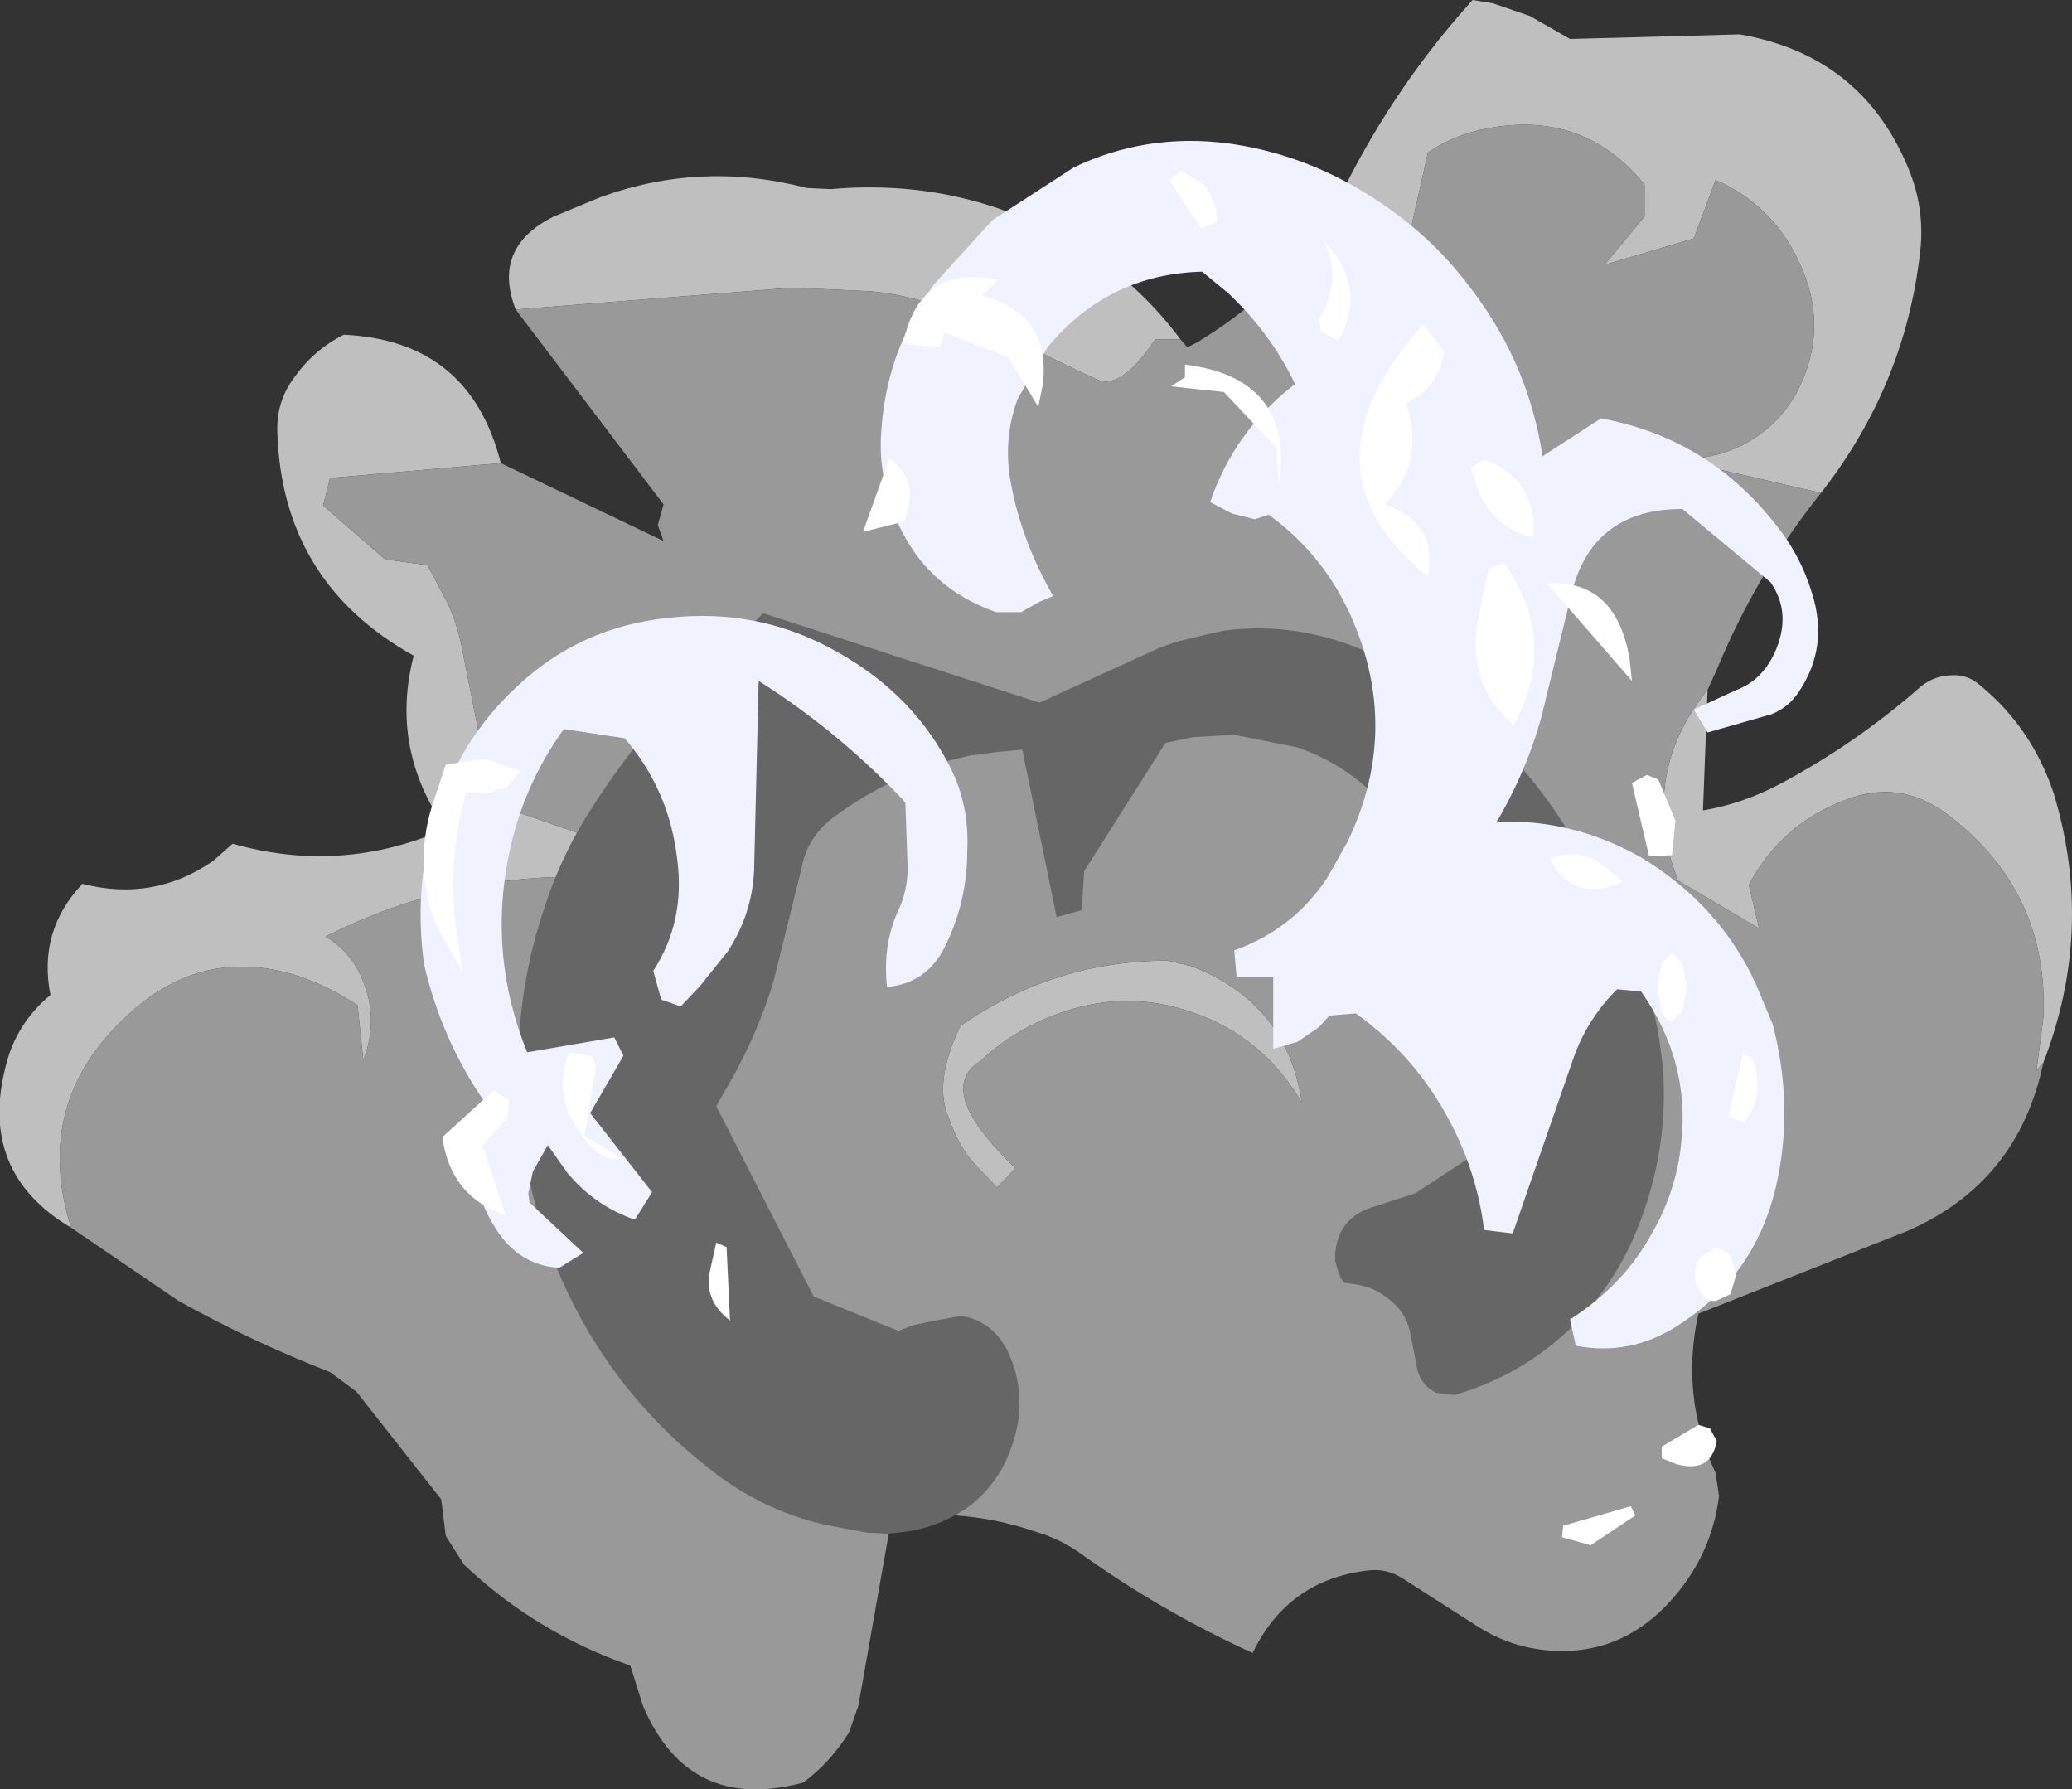 <?xml version="1.0" encoding="UTF-8" standalone="no"?>
<svg xmlns:xlink="http://www.w3.org/1999/xlink" height="78.05px" width="90.4px" xmlns="http://www.w3.org/2000/svg">
  <rect width="100%" height="100%" fill="#333333" stroke="none"/>
  <g transform="matrix(1.0, 0.0, 0.0, 1.0, 47.15, 49.85)">
    <path d="M11.5 -41.65 Q13.75 -46.15 17.1 -49.85 L18.0 -49.7 19.6 -49.15 21.35 -48.15 28.75 -48.35 Q34.0 -47.45 36.05 -42.65 36.8 -40.95 36.65 -39.1 36.05 -33.15 32.3 -28.35 L25.35 -29.95 Q27.1 -29.6 28.8 -30.4 30.4 -31.2 31.25 -32.75 32.7 -35.55 31.35 -38.4 30.2 -40.9 27.7 -42.0 L26.75 -39.45 22.85 -38.3 24.6 -40.4 24.6 -41.8 Q21.95 -45.05 17.75 -44.25 16.35 -44.0 15.15 -43.2 L14.2 -38.95 11.5 -41.65 M27.35 -19.75 L27.15 -14.5 Q28.9 -14.8 30.5 -15.65 33.8 -17.4 36.65 -19.9 37.25 -20.4 38.1 -20.4 38.75 -20.4 39.25 -19.95 41.5 -18.1 42.45 -15.25 44.25 -9.3 42.0 -3.5 L41.7 -3.15 42.0 -5.45 Q42.25 -10.95 37.85 -14.3 35.75 -15.9 33.35 -14.95 30.55 -13.9 29.15 -11.25 L29.6 -9.35 26.05 -11.45 25.75 -12.35 Q24.65 -16.45 27.35 -19.75 M-44.05 3.7 Q-48.1 1.3 -46.9 -3.35 -46.45 -5.2 -44.95 -6.45 -45.5 -9.25 -43.55 -11.3 -40.45 -10.5 -37.85 -12.3 L-37.0 -13.05 Q-32.25 -11.7 -27.7 -13.7 -30.15 -17.2 -29.1 -21.25 -34.85 -24.45 -35.05 -31.0 -35.1 -32.35 -34.3 -33.4 -33.45 -34.6 -32.15 -35.25 -26.65 -35.0 -25.3 -29.65 L-32.75 -29.0 -33.05 -27.8 -30.35 -25.45 -28.5 -25.2 -27.65 -23.6 Q-27.15 -22.55 -26.95 -21.35 L-25.65 -14.8 -20.15 -12.9 -19.25 -11.45 Q-26.5 -12.25 -32.95 -9.0 -31.85 -8.35 -31.35 -7.15 -30.6 -5.4 -31.3 -3.6 L-31.55 -6.0 Q-32.75 -6.8 -34.05 -7.25 -38.3 -8.65 -41.6 -5.55 -45.75 -1.75 -44.05 3.7 M-24.65 -36.35 Q-25.7 -39.05 -23.0 -40.4 L-20.95 -41.25 Q-16.55 -42.85 -11.95 -41.65 L-10.9 -41.6 Q-4.65 -42.15 0.55 -38.7 2.75 -37.2 4.35 -35.05 L3.25 -35.05 Q1.75 -32.8 0.7 -33.3 -0.95 -34.05 -3.8 -35.5 -6.7 -36.95 -9.25 -37.15 L-12.6 -37.3 -24.65 -36.35 M5.15 -34.95 L5.45 -35.15 5.3 -35.0 5.15 -34.95 M4.85 -7.7 Q9.0 -6.1 9.65 -1.75 7.95 -4.65 4.85 -5.7 2.1 -6.65 -0.65 -5.75 -2.8 -5.05 -4.4 -3.55 -6.4 -2.3 -2.85 1.1 L-3.65 1.95 -4.55 1.0 Q-5.3 0.25 -5.8 -1.2 -6.4 -2.7 -5.25 -5.1 -1.15 -7.95 3.8 -7.95 L4.85 -7.7" fill="#bfbfbf" fill-rule="evenodd" stroke="none"/>
    <path d="M32.3 -28.35 Q29.5 -24.85 27.8 -20.75 L27.35 -19.75 Q24.65 -16.45 25.75 -12.35 L26.05 -11.45 29.6 -9.35 29.15 -11.25 Q30.55 -13.9 33.35 -14.95 35.75 -15.9 37.85 -14.3 42.25 -10.95 42.0 -5.45 L41.7 -3.15 42.0 -3.5 Q40.9 1.75 36.05 3.85 L31.5 5.65 26.95 7.45 Q26.15 11.05 27.7 14.4 L27.85 15.4 Q27.55 17.9 25.85 19.85 23.5 22.55 20.05 22.1 18.55 21.9 17.25 21.05 L14.05 19.0 Q13.35 18.55 12.55 18.65 9.05 19.05 7.5 22.25 3.55 20.45 0.05 17.95 -0.85 17.3 -1.85 17.0 -5.0 15.9 -8.25 16.35 L-9.7 24.55 -10.1 25.7 Q-10.9 27.0 -12.1 27.9 -17.1 29.25 -19.1 24.55 L-19.65 22.8 Q-23.8 21.35 -26.9 18.4 L-27.7 17.15 -27.9 15.55 -31.6 10.85 -32.75 10.0 Q-36.2 8.65 -39.35 6.9 L-44.05 3.7 Q-45.75 -1.75 -41.6 -5.55 -38.3 -8.65 -34.05 -7.25 -32.75 -6.8 -31.55 -6.0 L-31.3 -3.6 Q-30.6 -5.4 -31.35 -7.15 -31.85 -8.35 -32.95 -9.0 -26.5 -12.25 -19.25 -11.45 L-20.15 -12.9 -25.65 -14.8 -26.95 -21.35 Q-27.15 -22.55 -27.65 -23.6 L-28.5 -25.2 -30.35 -25.45 -33.05 -27.8 -32.75 -29.0 -25.3 -29.65 -18.2 -26.25 -18.45 -26.95 -18.2 -27.85 -24.65 -36.35 -12.6 -37.3 -9.25 -37.15 Q-6.7 -36.95 -3.8 -35.5 -0.95 -34.05 0.7 -33.3 1.75 -32.8 3.25 -35.05 L4.35 -35.05 4.65 -34.7 5.15 -34.95 5.3 -35.0 5.45 -35.15 Q8.9 -37.3 11.0 -40.75 L11.5 -41.65 14.2 -38.95 15.15 -43.2 Q16.35 -44.0 17.75 -44.25 21.95 -45.05 24.6 -41.8 L24.6 -40.4 22.85 -38.3 26.75 -39.45 27.7 -42.0 Q30.2 -40.9 31.35 -38.4 32.7 -35.55 31.25 -32.75 30.4 -31.2 28.8 -30.4 27.1 -29.6 25.35 -29.95 L32.3 -28.35 M4.85 -7.7 L3.8 -7.95 Q-1.15 -7.95 -5.25 -5.1 -6.4 -2.7 -5.8 -1.2 -5.3 0.25 -4.55 1.0 L-3.65 1.95 -2.85 1.1 Q-6.4 -2.3 -4.4 -3.55 -2.8 -5.05 -0.65 -5.75 2.1 -6.65 4.85 -5.7 7.95 -4.65 9.65 -1.75 9.0 -6.1 4.85 -7.7" fill="#999999" fill-rule="evenodd" stroke="none"/>
    <path d="M17.15 -18.5 Q19.6 -16.3 21.3 -13.55 L24.05 -8.4 25.05 -5.55 25.2 -4.8 25.4 -3.35 Q25.7 0.6 24.05 4.3 22.55 7.55 19.6 9.5 18.05 10.5 16.3 11.0 L15.5 10.9 Q14.9 10.6 14.7 9.95 L14.4 8.4 Q14.25 7.5 13.6 6.95 12.95 6.35 12.15 6.2 L11.5 6.1 11.35 5.9 11.25 5.65 11.1 5.15 11.1 4.9 Q11.2 3.2 12.9 2.75 L14.6 2.2 18.4 -0.3 18.45 -1.05 18.5 -1.85 18.5 -3.4 18.5 -4.05 Q18.25 -7.0 17.0 -9.55 15.45 -12.75 12.8 -15.2 11.35 -16.6 9.45 -17.25 L6.7 -17.8 4.95 -17.7 3.7 -17.45 0.15 -11.85 0.05 -10.15 -1.05 -9.85 -2.55 -17.15 -3.1 -17.1 -3.65 -17.05 -4.8 -16.9 -5.85 -16.65 Q-8.6 -15.85 -10.85 -14.15 -11.95 -13.3 -12.2 -11.9 L-13.4 -7.05 Q-14.1 -4.75 -15.3 -2.65 L-15.9 -1.6 -11.65 6.7 -7.95 8.2 -7.3 7.95 -6.6 7.8 -5.25 7.55 -4.95 7.6 Q-3.8 7.9 -3.2 9.05 -2.55 10.4 -2.7 11.95 -2.85 13.05 -3.35 14.05 -3.95 15.2 -5.0 15.95 -6.2 16.75 -7.55 16.95 L-8.4 17.05 -9.35 17.0 -11.2 16.65 Q-13.95 16.0 -16.15 14.25 -19.9 11.35 -22.05 7.2 -24.3 2.85 -24.5 -2.0 -24.75 -6.25 -23.4 -10.25 -22.65 -12.6 -21.3 -14.65 -19.0 -18.25 -15.9 -21.15 L-13.85 -23.1 -1.8 -19.2 3.45 -21.6 4.15 -21.85 5.6 -22.2 6.3 -22.35 Q9.1 -22.7 11.8 -21.7 14.75 -20.6 17.15 -18.5" fill="#666666" fill-rule="evenodd" stroke="none"/>
    <path d="M30.3 -27.0 Q31.4 -25.65 31.9 -24.0 32.65 -21.65 31.35 -19.7 30.9 -19.0 30.15 -18.7 L27.35 -17.9 26.75 -18.9 28.6 -19.75 Q29.8 -20.2 30.35 -21.55 31.0 -23.15 30.1 -24.45 L26.25 -27.65 Q22.4 -27.65 21.45 -24.1 L20.3 -19.4 Q19.7 -16.65 18.15 -14.0 21.45 -14.15 24.45 -12.45 27.85 -10.4 29.45 -6.95 L30.2 -5.15 Q31.15 -1.45 30.3 2.05 29.35 5.9 26.0 8.0 23.95 9.3 21.6 8.85 L21.35 7.7 Q23.7 6.2 24.95 3.9 26.0 2.05 26.2 0.0 26.6 -3.55 24.45 -6.6 L23.4 -6.7 Q22.1 -5.4 21.5 -3.7 L18.85 3.95 17.6 3.8 Q17.3 1.35 16.15 -0.85 14.65 -3.75 12.0 -5.65 L10.85 -5.55 10.4 -5.05 9.45 -4.4 8.4 -4.1 8.4 -7.25 6.8 -7.25 6.7 -8.4 Q9.25 -9.3 10.75 -11.55 L11.65 -13.15 Q13.9 -17.85 11.95 -22.6 10.75 -25.55 8.2 -27.4 L7.6 -27.2 6.6 -27.45 5.65 -27.95 Q6.7 -31.05 9.35 -33.1 8.3 -35.3 6.45 -37.05 L5.3 -38.0 Q1.2 -37.9 -1.45 -34.7 L-2.75 -32.45 Q-3.4 -30.7 -3.05 -28.8 -2.6 -26.3 -1.2 -23.85 L-1.8 -23.6 -2.6 -23.15 -3.7 -23.15 Q-7.5 -24.5 -8.5 -28.6 -8.8 -29.8 -8.7 -31.05 -8.6 -32.65 -8.1 -34.15 -7.5 -35.9 -6.4 -37.45 L-3.85 -40.25 -0.3 -42.55 Q2.85 -44.05 6.4 -43.6 9.7 -43.15 12.55 -41.35 15.3 -39.65 17.15 -37.1 19.55 -33.9 20.15 -29.95 L22.7 -31.6 Q27.35 -30.75 30.3 -27.0 M-24.95 -12.55 Q-25.85 -8.15 -24.15 -3.95 L-20.35 -4.6 -19.95 -3.8 -21.4 -1.3 -18.7 2.15 -19.45 3.35 Q-21.2 2.75 -22.4 1.3 L-23.25 0.1 -23.9 1.25 -24.1 2.2 -24.05 2.6 -21.7 4.8 -22.75 5.45 Q-24.45 5.35 -25.45 3.85 -27.2 1.2 -26.05 -1.85 -27.9 -4.55 -28.65 -7.8 -29.1 -11.1 -28.2 -14.05 -27.15 -17.55 -24.6 -19.9 -21.85 -22.5 -18.0 -22.9 -14.0 -23.35 -10.6 -21.4 -7.2 -19.5 -5.6 -16.2 -4.85 -14.6 -4.95 -12.7 -4.95 -10.5 -5.95 -8.5 -6.75 -6.95 -8.45 -6.8 -8.65 -8.55 -8.0 -10.05 -7.55 -10.95 -7.55 -12.0 L-7.65 -14.85 Q-10.5 -17.9 -14.05 -20.15 L-14.25 -11.85 Q-14.35 -9.95 -15.4 -8.35 L-16.6 -6.85 -17.45 -5.95 -18.3 -6.25 -18.65 -7.5 Q-17.25 -9.65 -17.6 -12.35 -17.95 -15.4 -19.9 -17.65 L-22.55 -18.05 Q-24.35 -15.55 -24.95 -12.55" fill="#f1f2ff" fill-rule="evenodd" stroke="none"/>
    <path d="M5.65 -41.4 L5.9 -40.7 5.95 -40.15 5.25 -39.9 3.85 -42.0 4.4 -42.4 5.3 -41.85 5.65 -41.4 M8.65 -28.7 L8.55 -30.3 6.25 -32.75 3.95 -33.0 4.55 -33.4 4.55 -33.95 Q9.35 -33.35 8.65 -28.7 M10.5 -35.35 L10.4 -35.95 Q11.45 -37.6 10.6 -39.35 12.55 -37.35 11.25 -35.0 L10.5 -35.35 M14.2 -32.25 Q15.05 -29.65 13.25 -27.85 15.6 -27.05 15.15 -24.7 9.3 -29.4 14.95 -35.7 L15.85 -34.5 Q15.7 -33.3 14.75 -32.6 L14.2 -32.25 M18.45 -25.3 Q20.65 -22.3 19.25 -18.95 L18.9 -18.2 Q16.9 -19.95 17.3 -22.65 L17.8 -25.05 18.45 -25.3 M17.4 -28.35 L17.0 -29.45 17.6 -29.8 Q19.45 -29.2 19.75 -27.2 L19.75 -26.4 Q18.05 -26.85 17.4 -28.35 M20.35 -24.4 Q23.35 -24.6 23.95 -21.1 L24.05 -20.15 20.35 -24.4 M24.05 -15.7 L24.7 -16.05 25.2 -15.85 25.95 -14.05 25.8 -12.55 24.8 -12.5 24.05 -15.7 M26.45 -6.8 L26.25 -5.75 25.8 -5.3 Q25.55 -5.3 25.35 -5.75 L25.15 -6.8 25.35 -7.85 25.8 -8.3 26.25 -7.85 26.45 -6.8 M23.65 -11.4 Q21.55 -10.4 20.45 -12.4 21.85 -12.95 23.05 -11.9 L23.65 -11.4 M28.95 -0.9 L28.25 -1.15 28.9 -3.9 29.3 -3.7 29.4 -3.4 Q29.8 -1.95 28.95 -0.9 M27.7 4.6 Q28.05 4.6 28.35 4.95 L28.6 5.75 28.35 6.6 27.7 6.9 Q27.35 6.9 27.1 6.6 26.8 6.25 26.8 5.75 26.8 5.25 27.1 4.95 L27.7 4.6 M25.95 14.0 L25.35 13.75 25.35 13.25 26.95 12.3 27.45 12.45 27.75 13.0 Q27.5 14.45 25.95 14.0 M21.0 17.2 L21.05 16.7 24.0 15.85 24.2 16.25 22.25 17.55 21.0 17.2 M-3.15 -34.25 L-5.95 -35.35 -6.15 -34.7 -7.75 -34.85 Q-7.05 -38.35 -3.6 -37.65 L-4.3 -36.95 Q-1.3 -36.15 -1.65 -33.1 L-1.85 -32.1 -3.15 -34.25 M-7.55 -27.6 L-7.7 -27.1 -9.5 -26.65 -8.35 -29.85 Q-7.15 -29.0 -7.55 -27.6 M-25.5 -15.4 Q-25.7 -15.25 -25.9 -15.25 L-26.8 -15.3 Q-27.65 -12.4 -27.25 -9.3 L-26.95 -7.4 -28.15 -9.55 Q-29.1 -12.1 -28.3 -14.7 L-27.7 -16.5 -26.0 -16.75 -24.45 -16.2 -24.6 -16.05 -25.05 -15.5 -25.5 -15.4 M-25.6 -2.3 L-24.95 -1.85 -25.0 -1.1 -26.1 0.1 -25.1 3.15 Q-27.5 2.35 -27.85 -0.25 L-25.6 -2.3 M-22.3 -3.95 L-21.3 -3.75 -21.15 -3.35 -21.65 -0.3 -20.05 0.65 Q-20.9 1.0 -21.95 -0.6 -23.05 -2.25 -22.3 -3.95 M-15.3 7.75 Q-16.4 6.9 -16.2 5.7 L-15.9 4.35 -15.45 4.55 -15.3 7.75" fill="#ffffff" fill-rule="evenodd" stroke="none"/>
  </g>
</svg>
